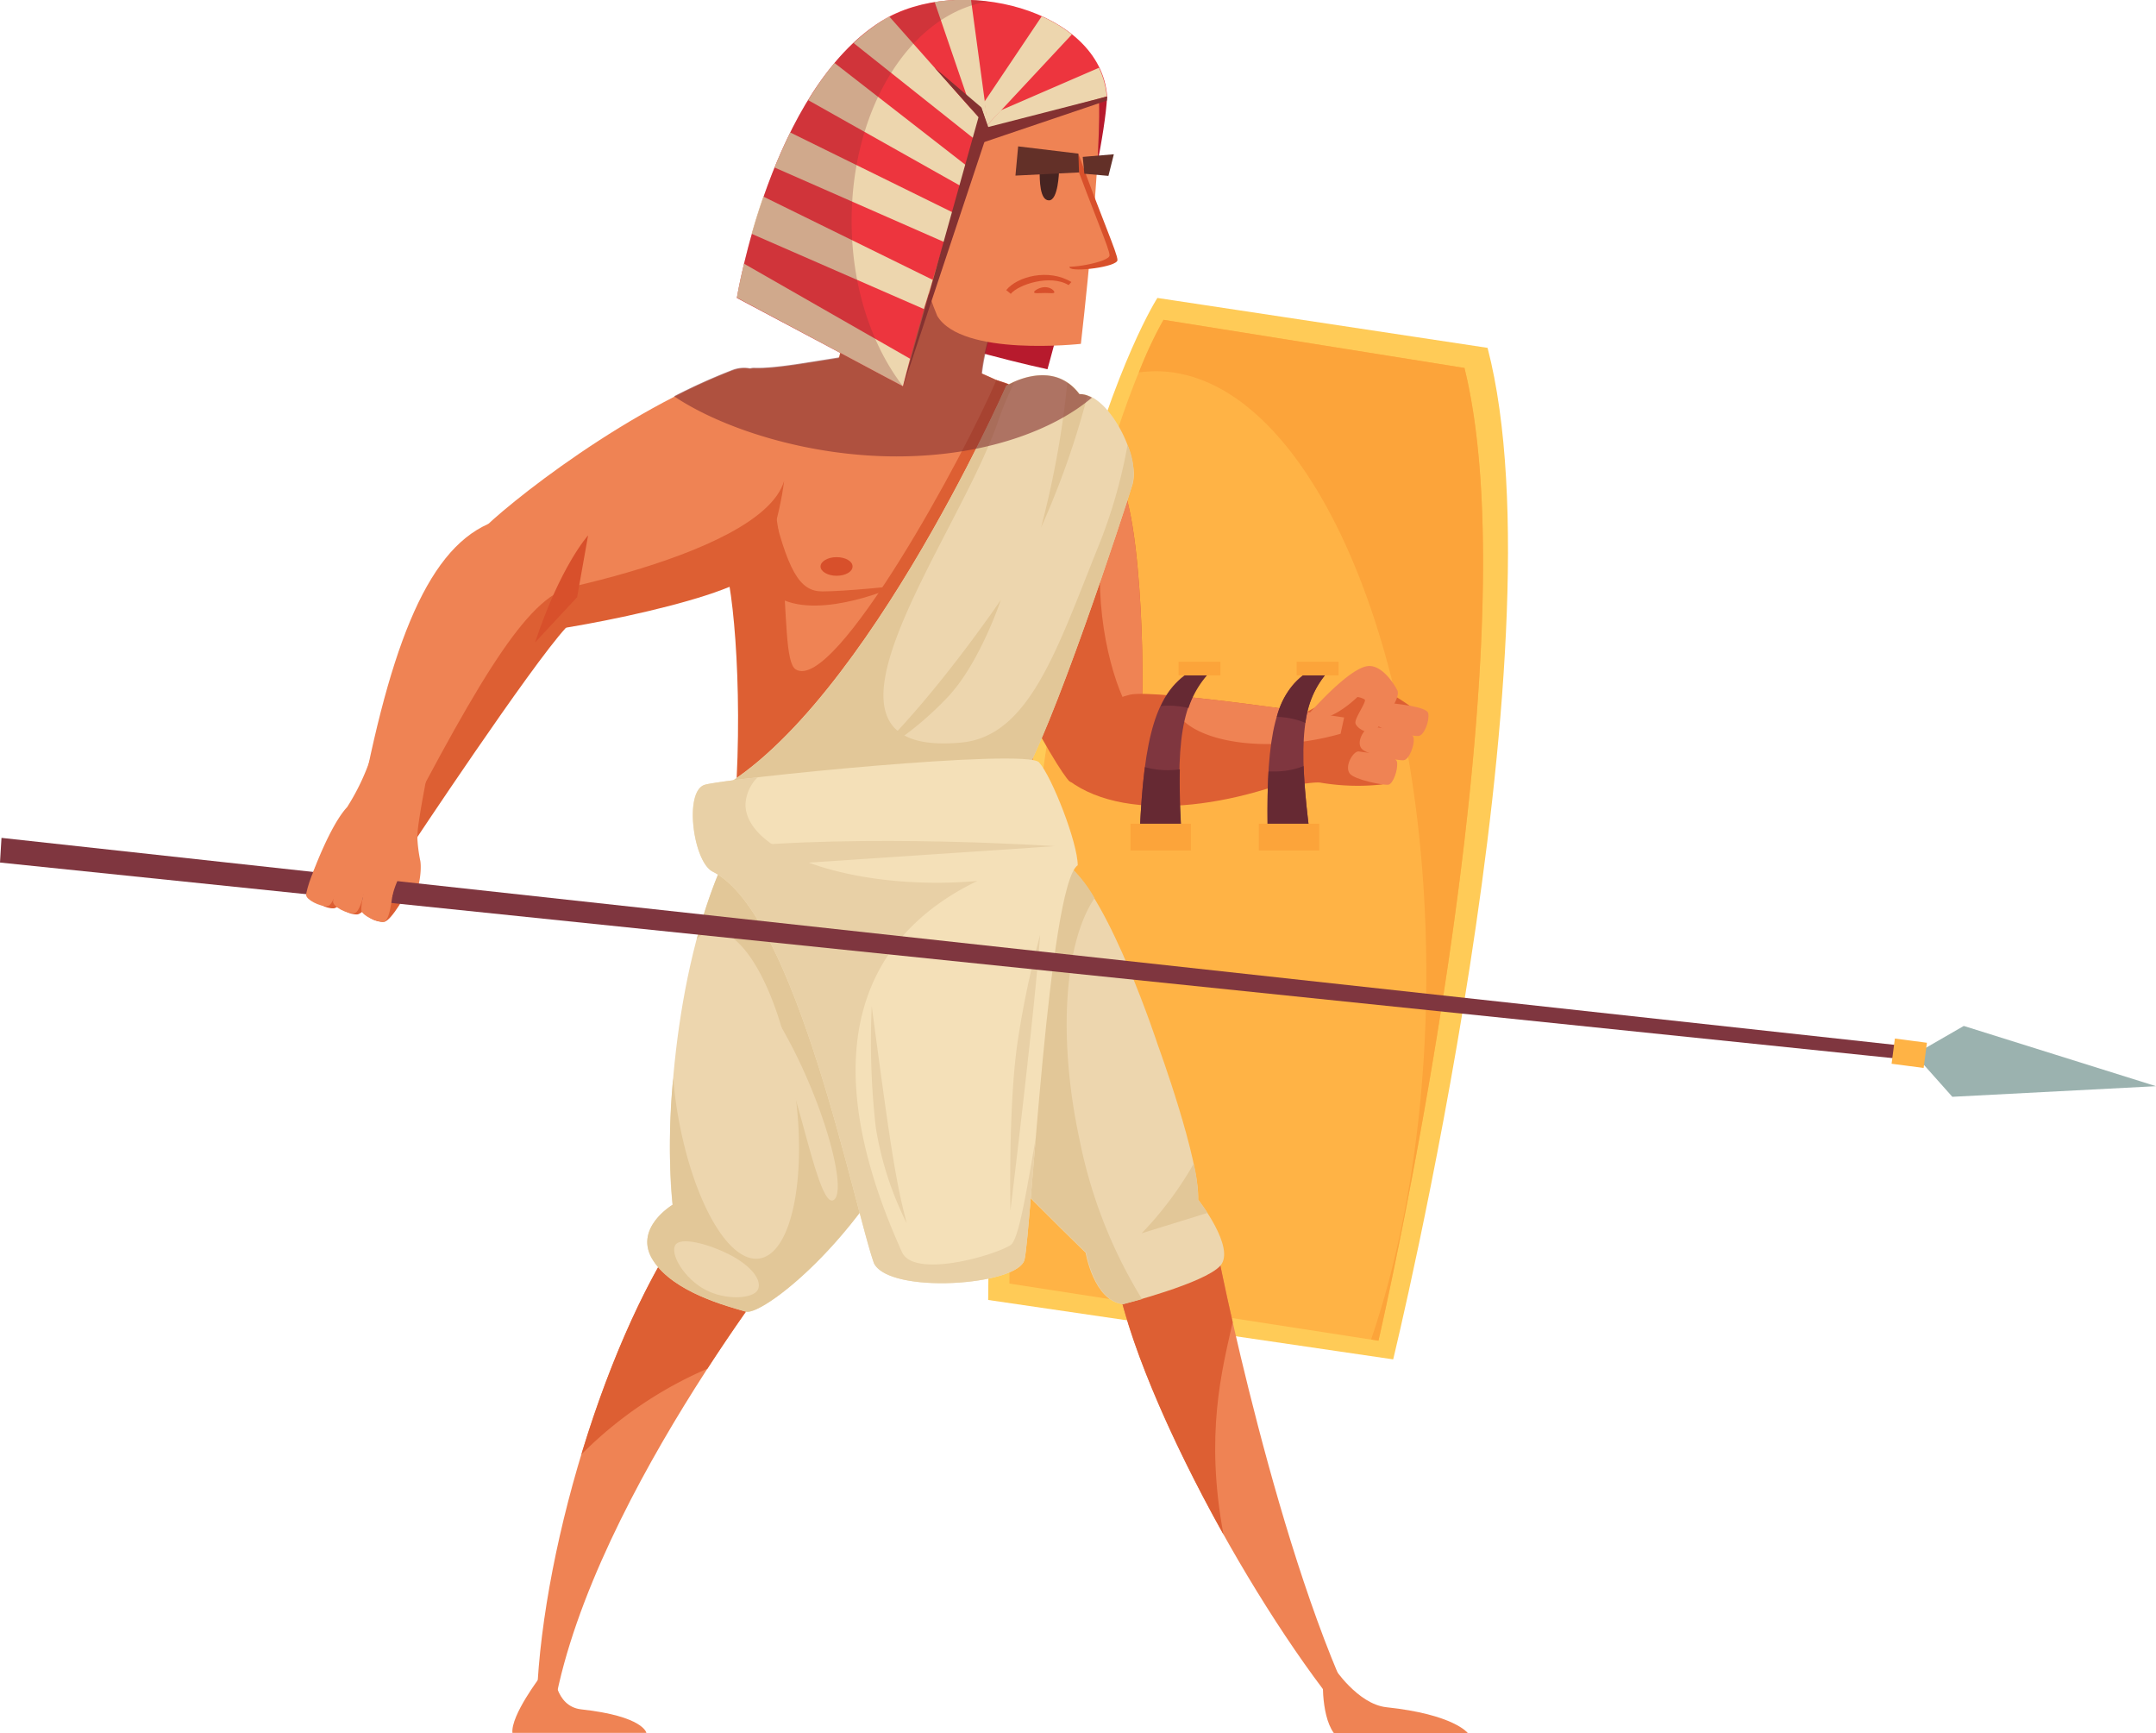 <svg xmlns="http://www.w3.org/2000/svg" viewBox="0 0 231.62 186.13"><defs><style>.cls-1{isolation:isolate;}.cls-2{fill:#dd5f33;}.cls-3{fill:#ef8354;}.cls-4{fill:#b71a2d;}.cls-5{fill:#ffcb57;}.cls-6{fill:#ffb345;}.cls-7{fill:#fca43a;}.cls-8{fill:#edd6ae;}.cls-9{fill:#e2c798;}.cls-10{fill:#f4e0b8;}.cls-11{fill:#e8d0a6;}.cls-12{fill:#7f363f;}.cls-13{fill:#662933;}.cls-14{fill:#9bb2af;}.cls-15,.cls-18,.cls-19{fill:#843131;}.cls-15{opacity:0.6;}.cls-15,.cls-18{mix-blend-mode:multiply;}.cls-16{fill:#472421;}.cls-17{fill:#ed353e;}.cls-18{opacity:0.27;}.cls-20{fill:#d8502b;}.cls-21{fill:#633028;}</style></defs><g class="cls-1"><g id="Layer_2" data-name="Layer 2"><g id="_11" data-name="11"><path class="cls-2" d="M42.25,94.16c1.06-.5,2.17.62,1.82,1.12s-2,3.66-2.83,3.73-2.07-.58-1.92-1.07S41.4,94.56,42.25,94.16Z"/><path class="cls-2" d="M40,93.39c1.11-.49,2.07.64,1.66,1.14s-2.45,3.62-3.27,3.68-2-.6-1.78-1.08S39.14,93.78,40,93.39Z"/><path class="cls-2" d="M37.29,93.15c1.09-.42,2.07.64,1.68,1.09s-2.32,3.28-3.13,3.32-2-.6-1.78-1S36.42,93.49,37.29,93.15Z"/><path class="cls-3" d="M45,86.81a15.85,15.85,0,0,0,.16,5.68c.18,1.17-.22,3.87-1.21,4.35s-3.73-.35-4.19-.77.43-2.13,1.12-2.12,1.31.32,1.54.07a1.59,1.59,0,0,0,.29-.68S43.29,88.48,45,86.81Z"/><path class="cls-4" d="M118.94,10.36c-.45,8-6.41,29.3-6.41,29.3S100.23,37,98.61,35.23c2-6.12,12.21-25.37,12.21-25.37Z"/><path class="cls-3" d="M101.74,24.18S93,26.79,90,38.88l15.37,1.9a20.09,20.09,0,0,1,3.11-9.33Z"/><path class="cls-5" d="M106.16,139.62,149.67,146s18.57-76.28,10.14-108.64L124.34,32S106.71,59,106.16,139.62Z"/><path class="cls-6" d="M108.44,137.86,148.09,144S165,70.63,157.33,39.52L125,34.35S109,60.34,108.44,137.86Z"/><path class="cls-7" d="M157.33,39.52,125,34.35A42.14,42.14,0,0,0,122.35,40a15.06,15.06,0,0,1,1.78-.13c16.07,0,29.1,29,29.1,64.79,0,14.74-2.21,28.32-5.93,39.2l.79.13S165,70.63,157.33,39.52Z"/><path class="cls-2" d="M101.1,53.55c3.53,13.73,12.67,29.51,13.81,30.37s6.92-3.89,7.54-5.72.42-23.43-2.43-27.06S99.05,45.61,101.1,53.55Z"/><path class="cls-3" d="M118.16,62.05c0,7.47,2.44,14.25,4.36,15.84.51-3,.26-21.49-2.15-26.18C119.63,54.54,118.16,57.83,118.16,62.05Z"/><path class="cls-3" d="M119.75,49.3c-3.28-4.59-14.51-9.56-19.17-11.11s-15,1.55-19.52,1.38S77.6,58.26,78.81,59.81s2.34,13.65,1.47,26.26l30.14,1.16c-.86-6.22,6-21.76,6-21.76S123,53.9,119.75,49.3Z"/><path class="cls-2" d="M119.75,49.3c-2.29-3.2-7.42-6.89-12.71-8.49-3.25,7.76-17.32,33.65-21.55,31.09C83.22,70.53,86.28,51.16,78,44c-1.44,5.62-1.34,14.68-.51,15.74C78.65,61.33,79.86,73.41,79,86l31.43,1.21c-.86-6.22,6-21.76,6-21.76S123,53.9,119.75,49.3Z"/><path class="cls-2" d="M82.74,53.52c1.87,7.86,3.15,10,5.61,10s8-.59,8-.59-8,3.63-12.49,1.37S82.74,53.52,82.74,53.52Z"/><path class="cls-2" d="M114.8,83.81c6.47,4.89,19.38,2.7,28.69-2.1l.91-4.65s-20.32-3.09-23-2.45C114.86,76.18,114.8,83.81,114.8,83.81Z"/><path class="cls-2" d="M137,76s2.4,1,3.5.41a34.18,34.18,0,0,1,6.56-2.83c.82-.25,4.49,2.18,5.65,3.19-.88.54-4.19,7.48-4.19,7.48a24.06,24.06,0,0,1-6.54-.17c-.8-.19-2.92.37-4.81.33C134.61,84.34,137,76,137,76Z"/><path class="cls-3" d="M140.52,76.77c2.39-2.68,5-5.08,6.43-5.23s2.71,1.71,3.17,2.61-2,4-2.51,4.41-2.05-.38-2-1,1.23-2.23,1-2.43a2,2,0,0,0-.78-.27S142.32,78.33,140.52,76.77Z"/><path class="cls-3" d="M147.84,77.8c-.66-.85.53-2.48,1.13-2.35s4.32.37,4.47,1.17S153,79,152.39,79.05,148.37,78.48,147.84,77.8Z"/><path class="cls-3" d="M146.26,80.39c-.65-.84.53-2.48,1.13-2.35s4.32.38,4.47,1.18-.48,2.36-1.05,2.43S146.79,81.08,146.26,80.39Z"/><path class="cls-3" d="M145,83.08c-.61-.84.45-2.5,1-2.37s3.94.32,4.08,1.12-.41,2.37-.93,2.45S145.53,83.76,145,83.08Z"/><path class="cls-3" d="M144.4,77.06S132.84,75.3,126,74.71a4.18,4.18,0,0,0,0,.71c.55,3.46,7.08,5.32,14.61,4.14a28.87,28.87,0,0,0,3.41-.75Z"/><path class="cls-3" d="M78.57,39.84c-13.22,5.1-26.49,16.34-27.21,17.58s1.47,10.24,3.36,10.65,22.78-4.13,26.06-7.38S86.23,36.89,78.57,39.84Z"/><path class="cls-2" d="M51.58,64.72h0c1.09,1.7,2.34,3.17,3.16,3.35,1.89.41,23.08-3.34,26.35-6.59,1.2-1.19,2.67-6,3.15-9.83C81.71,60.17,52.76,65,51.58,64.72Z"/><path class="cls-3" d="M52.46,56.27c-6.78,3-10.85,13.75-14.28,33.11L44.1,91S55.81,71.75,59.61,67.6C64,62.85,52.46,56.27,52.46,56.27Z"/><path class="cls-2" d="M61.73,63c-4.65.67-9.66,8.71-19.42,27.54L44.1,91S57,71.55,60.81,67.41C62.25,65.83,63.06,64.36,61.73,63Z"/><path class="cls-3" d="M143.29,186.13h14.39s-1.49-2-8.75-2.77c-3.08-.34-5.65-4.29-5.65-4.29l-1.14.49S141.79,184.05,143.29,186.13Z"/><path class="cls-3" d="M55.05,186.12H69.44s-.26-1.79-7-2.53c-2.86-.32-2.92-4-2.92-4l-1.45.46S54.87,184.22,55.05,186.12Z"/><path class="cls-3" d="M73.52,131.55c-9.21,13.36-16.11,38.23-15.88,53.65h1.61c3-22.56,26.25-51.57,26.25-51.57Z"/><path class="cls-2" d="M76,147c5.18-8,9.53-13.4,9.53-13.4l-12-2.08c-4.39,6.37-8.25,15.36-11.07,24.69A43.18,43.18,0,0,1,76,147Z"/><path class="cls-3" d="M130.75,134.2l-11,2c1.92,12.55,15,36.73,25.38,49h1.12C137.3,167.7,130.75,134.2,130.75,134.2Z"/><path class="cls-2" d="M132.43,142c-.68-2.87-1.68-7.81-1.68-7.81l-11,2c1.1,7.19,5.87,18.2,11.69,28.62C129.44,154.09,131.26,147.19,132.43,142Z"/><path class="cls-8" d="M77.78,92.41c-5.52,12.26-6.39,29.74-5.52,37,0,0-4.32,2.57-2.08,6s8,4.9,9.94,5.47,15.1-9.79,20.11-25.5S77.78,92.41,77.78,92.41Z"/><path class="cls-9" d="M77.78,92.41a54.79,54.79,0,0,0-2.92,8.44,2.86,2.86,0,0,1,1.53-.84c3.51-.51,7.51,6.94,8.94,16.65s-.26,18-3.76,18.51-7.51-6.93-8.94-16.64c-.13-.92-.23-1.82-.31-2.71a71.92,71.92,0,0,0-.06,13.57s-4.32,2.57-2.08,6,8,4.9,9.94,5.47,15.1-9.79,20.11-25.5S77.78,92.41,77.78,92.41Z"/><path class="cls-8" d="M81.41,138.53c.51-1-.69-2.57-3-3.76s-5.39-2-5.89-1,1,3.55,3.23,4.74S80.91,139.5,81.41,138.53Z"/><path class="cls-8" d="M81.66,106.8c5.7,7.77,9.54,20.45,8,22s-3.54-10.13-5.4-14.26A38.37,38.37,0,0,1,81.66,106.8Z"/><path class="cls-8" d="M120.63,140.07c-3.13-.34-4-5.52-4-5.52s-16.75-16.24-20.9-22.28-18-19.86-18-19.86,32.47-3.11,37,.52,9.67,19.34,9.67,19.34,4.49,12.26,4.32,16.58c0,0,4.07,5.19,2.38,7.09S120.63,140.07,120.63,140.07Z"/><path class="cls-9" d="M116,122.52c-2.41-11.15-1.62-21.34,1.59-26.06a14,14,0,0,0-2.8-3.53c-4.49-3.63-37-.52-37-.52s13.82,13.82,18,19.86,20.9,22.28,20.9,22.28.86,5.18,4,5.52c0,0,.8-.21,2-.54A52,52,0,0,1,116,122.52Z"/><path class="cls-8" d="M116,42.33c-3-4-7.9-.91-7.9-.91s-16.28,37-32.68,44.26c0,0,26.65,9.68,34-1.39C112.92,79,120.8,54.85,121.67,52S119.12,42.21,116,42.33Z"/><path class="cls-9" d="M121.13,47.8a54.43,54.43,0,0,1-3.18,11c-4.42,11-7.39,20.26-14.66,20.95-19,1.79-.35-21.83,3.93-34.51A37.1,37.1,0,0,1,109,41a7.48,7.48,0,0,0-.9.46s-16.28,37-32.68,44.26c0,0,26.65,9.68,34-1.39C112.92,79,120.8,54.85,121.67,52A7.13,7.13,0,0,0,121.13,47.8Z"/><path class="cls-10" d="M76.57,93.62c9,4.49,15.26,36.38,17.33,42.08,1.73,3.34,15.47,2.37,16.16-.4s2.61-40.24,5.72-42.37c0-2.42-2.77-9.5-4.15-11.05S78,83.6,75.71,84.29,74.47,92.57,76.57,93.62Z"/><path class="cls-11" d="M108.55,133.74c-1.92,1.18-10.37,3.57-11.65.74-11.1-24.56-1.53-35.24,8.1-39.86-1.4.12-2.85.19-4.34.19-11.36,0-20.57-3.76-20.57-8.41a4.36,4.36,0,0,1,1.3-2.91c-3,.34-5.16.64-5.68.8-2.24.69-1.24,8.28.86,9.33,9,4.49,15.26,36.38,17.33,42.08,1.73,3.34,15.47,2.37,16.16-.4.25-1,.65-6.42,1.21-13.08C110.15,128.75,109.39,133.22,108.55,133.74Z"/><path class="cls-11" d="M77.83,91.07c14.94-1.57,35.49-.19,35.49-.19L82.54,92.94Z"/><path class="cls-11" d="M111.74,100.41c-.59,8.36-3.19,29.6-3.19,29.6s-.25-11.7.83-18.49A99.87,99.87,0,0,1,111.74,100.41Z"/><path class="cls-11" d="M93.65,108.08c1.89,14.07,2.51,18.64,3.77,23.32a35.33,35.33,0,0,1-3.33-10.28A81.52,81.52,0,0,1,93.65,108.08Z"/><polygon class="cls-12" points="213.91 114.74 0 92.64 0.16 89.99 214.05 113.37 213.91 114.74"/><path class="cls-12" d="M127.82,72.15c-3.61,2.26-4.94,6.92-5.37,17.2L127,90.72c-.83-11.19,0-15.42,2.93-18.55Z"/><path class="cls-13" d="M125.47,75.79a9.78,9.78,0,0,1,2.21.25A10.19,10.19,0,0,1,130,72.17l-2.14,0a8.27,8.27,0,0,0-3.15,3.68C124.93,75.81,125.2,75.79,125.47,75.79Z"/><path class="cls-13" d="M126.75,82.63a10.71,10.71,0,0,1-1.28.09,9.22,9.22,0,0,1-2.47-.33c-.26,2-.44,4.28-.55,7L127,90.72C126.79,87.48,126.7,84.84,126.75,82.63Z"/><path class="cls-12" d="M140.52,72.14c-3.45,2.19-4.5,6.74-4.34,16.76l4.62,1.35c-1.46-10.92-.87-15,1.84-18.08Z"/><path class="cls-13" d="M140.24,77.64a9.89,9.89,0,0,1,2.4-5.47l-2.12,0A8,8,0,0,0,137.17,77,8.32,8.32,0,0,1,140.24,77.64Z"/><path class="cls-13" d="M136.86,82.86c-.2,0-.39,0-.58,0-.1,1.76-.13,3.77-.1,6.07l4.62,1.35c-.43-3.2-.67-5.8-.75-8A8.6,8.6,0,0,1,136.86,82.86Z"/><rect class="cls-7" x="139.3" y="71.07" width="4.5" height="1.47"/><rect class="cls-7" x="126.61" y="71.07" width="4.5" height="1.47"/><rect class="cls-7" x="135.24" y="88.47" width="6.49" height="2.88"/><rect class="cls-7" x="121.45" y="88.47" width="6.49" height="2.88"/><path class="cls-9" d="M116.83,42.49a2.48,2.48,0,0,0-.88-.16,5.13,5.13,0,0,0-1.28-1.24,100.66,100.66,0,0,1-2.83,15.57A89.5,89.5,0,0,0,116.83,42.49Z"/><polygon class="cls-14" points="205.68 113.24 210.97 110.19 231.62 116.66 209.74 117.8 205.68 113.24"/><path class="cls-9" d="M129.72,130.27c-.54-.84-1-1.42-1-1.42a17.32,17.32,0,0,0-.48-3.86,37.6,37.6,0,0,1-5.59,7.47Z"/><path class="cls-9" d="M93.76,81.22c6.78-6.47,13.76-16.79,13.76-16.79s-2.32,7-5.87,10.61A35,35,0,0,1,93.76,81.22Z"/><path class="cls-15" d="M117.3,42.71a2.86,2.86,0,0,0-.47-.22,1.91,1.91,0,0,0-.41-.11,1.48,1.48,0,0,0-.47-.05,5.41,5.41,0,0,0-.62-.7s0,0,0,0a4.08,4.08,0,0,0-.62-.51h0c-2-1.39-4.45-.69-5.72-.13h0l-.62.3c-.43-.16-.86-.32-1.29-.45h0l-1.58-.71a20.37,20.37,0,0,1,3.06-8.65L106.27,29a67.39,67.39,0,0,0-10.41-1,22.2,22.2,0,0,0-5.69,10.38c-3.54.55-7,1.2-9.11,1.12a1.58,1.58,0,0,0-.48.06,3.48,3.48,0,0,0-2,.21,65,65,0,0,0-6.17,2.79c5.18,3.47,14.36,6.46,23.91,6.46S113.24,46.15,117.3,42.71Z"/><path class="cls-3" d="M100.69,33.93c2.65,4.43,15.43,3,15.43,3S118.57,15.84,118,9.63C117.29,2.67,91.77,12.8,100.69,33.93Z"/><path class="cls-16" d="M111.69,18.32c0,1,0,3.2,1,3.2s1.08-3.1,1.08-3.1Z"/><path class="cls-17" d="M97,41.48C100.74,26.84,105.5,14,105.5,14l13.44-3.66c-.7-9.32-16-13.2-24.23-8.09C82.79,9.69,79.16,32,79.16,32Z"/><path class="cls-8" d="M106.09,13.41l0,.3.1.12,12.71-3.47a8.64,8.64,0,0,0-.84-3.08l-10.55,4.57Z"/><path class="cls-8" d="M106.09,13.41l1.46-1.56,7.6-8.15a14.88,14.88,0,0,0-3.24-1.94l-6.15,9.16Z"/><path class="cls-8" d="M106.13,13.71l0-.3-.33-2.49L104.32,0a20.34,20.34,0,0,0-3.91.22l3.91,11.43Z"/><path class="cls-8" d="M105.5,14l.73-.19-.1-.12-1.81-2L95.55,1.79q-.43.22-.84.48a19.14,19.14,0,0,0-3,2.36l13.39,10.64Z"/><path class="cls-8" d="M104.1,18,89.65,6.76a32.28,32.28,0,0,0-2.82,4l16.56,9.32C103.65,19.29,103.89,18.6,104.1,18Z"/><path class="cls-8" d="M102.46,22.87,84.9,14.23c-.62,1.25-1.18,2.51-1.69,3.76L101.44,26C101.79,24.93,102.13,23.87,102.46,22.87Z"/><path class="cls-8" d="M100.21,30.06,82,21.11c-.49,1.4-.91,2.74-1.26,4l18.51,8.08C99.6,32.11,99.9,31.07,100.21,30.06Z"/><path class="cls-8" d="M79.93,28.32c-.53,2.23-.77,3.65-.77,3.65L97,41.48c.26-1,.51-2,.77-2.95Z"/><path class="cls-18" d="M91.49,23.73c0-12.23,6.42-22.29,14.67-23.56a17.86,17.86,0,0,0-11.45,2.1C82.79,9.69,79.16,32,79.16,32L97,41.48v0C93.64,37.11,91.49,30.79,91.49,23.73Z"/><polygon class="cls-19" points="97.03 41.48 105.42 11.53 106.23 13.82 97.03 41.48"/><polygon class="cls-19" points="118.94 10.36 105.16 13.9 105.11 15.47 118.91 10.8 118.94 10.36"/><polygon class="cls-19" points="100.42 7.28 106.13 13.71 105.42 11.53 100.42 7.28"/><path class="cls-20" d="M115.85,16.5c2.43,6.79,4.2,10.69,4.2,11.43s-4.83,1.33-5.13.82S115.85,16.5,115.85,16.5Z"/><path class="cls-3" d="M115,16c2.43,6.79,4.2,10.69,4.2,11.43S114.4,29,114.1,28.5,115,16,115,16Z"/><polygon class="cls-21" points="115.85 16.5 109.38 15.72 109.09 18.86 115.92 18.52 115.85 16.5"/><polygon class="cls-21" points="116.32 16.85 119.66 16.57 119.08 18.89 116.49 18.66 116.32 16.85"/><path class="cls-20" d="M108.59,31.56l-.49-.4c1.19-1.48,4.56-2.35,7-.87l-.3.33C112.82,29.42,109.37,30.58,108.59,31.56Z"/><path class="cls-20" d="M113.27,31.38c0-.17-.42-.54-1-.54s-1.18.37-1.18.54.56.09,1.18.09S113.27,31.55,113.27,31.38Z"/><path class="cls-20" d="M57.48,69c2.75-8.26,5.7-11.5,5.7-11.5L62,64.14Z"/><path class="cls-20" d="M91.59,60.84c0-.57-.77-1-1.72-1s-1.72.46-1.72,1,.77,1,1.72,1S91.59,61.41,91.59,60.84Z"/><rect class="cls-6" x="203.37" y="111.77" width="3.47" height="2.73" transform="translate(16.48 -25.75) rotate(7.48)"/><path class="cls-3" d="M45.76,83.87s-.88,4.51-.91,5.73c-.05,1.87-2.07,3.87-2.71,6.68-.19.82-8.53-2.53-8.53-2.53s1.87-5.13,3.68-7.06a24.24,24.24,0,0,0,2.54-5.31C40.68,79,45.76,83.87,45.76,83.87Z"/><path class="cls-3" d="M40,93.4c.83-.57,2.46.73,2.34,1.31S42,98.93,41.24,99s-2.35-.67-2.42-1.23S39.32,93.87,40,93.4Z"/><path class="cls-3" d="M37.42,92.52c.88-.56,2.37.74,2.19,1.31s-.76,4.19-1.56,4.26-2.26-.69-2.27-1.25S36.7,93,37.42,92.52Z"/><path class="cls-3" d="M34.56,92.24c.89-.49,2.37.74,2.18,1.26s-.78,3.79-1.58,3.83-2.26-.69-2.27-1.2S33.84,92.63,34.56,92.24Z"/></g></g></g></svg>